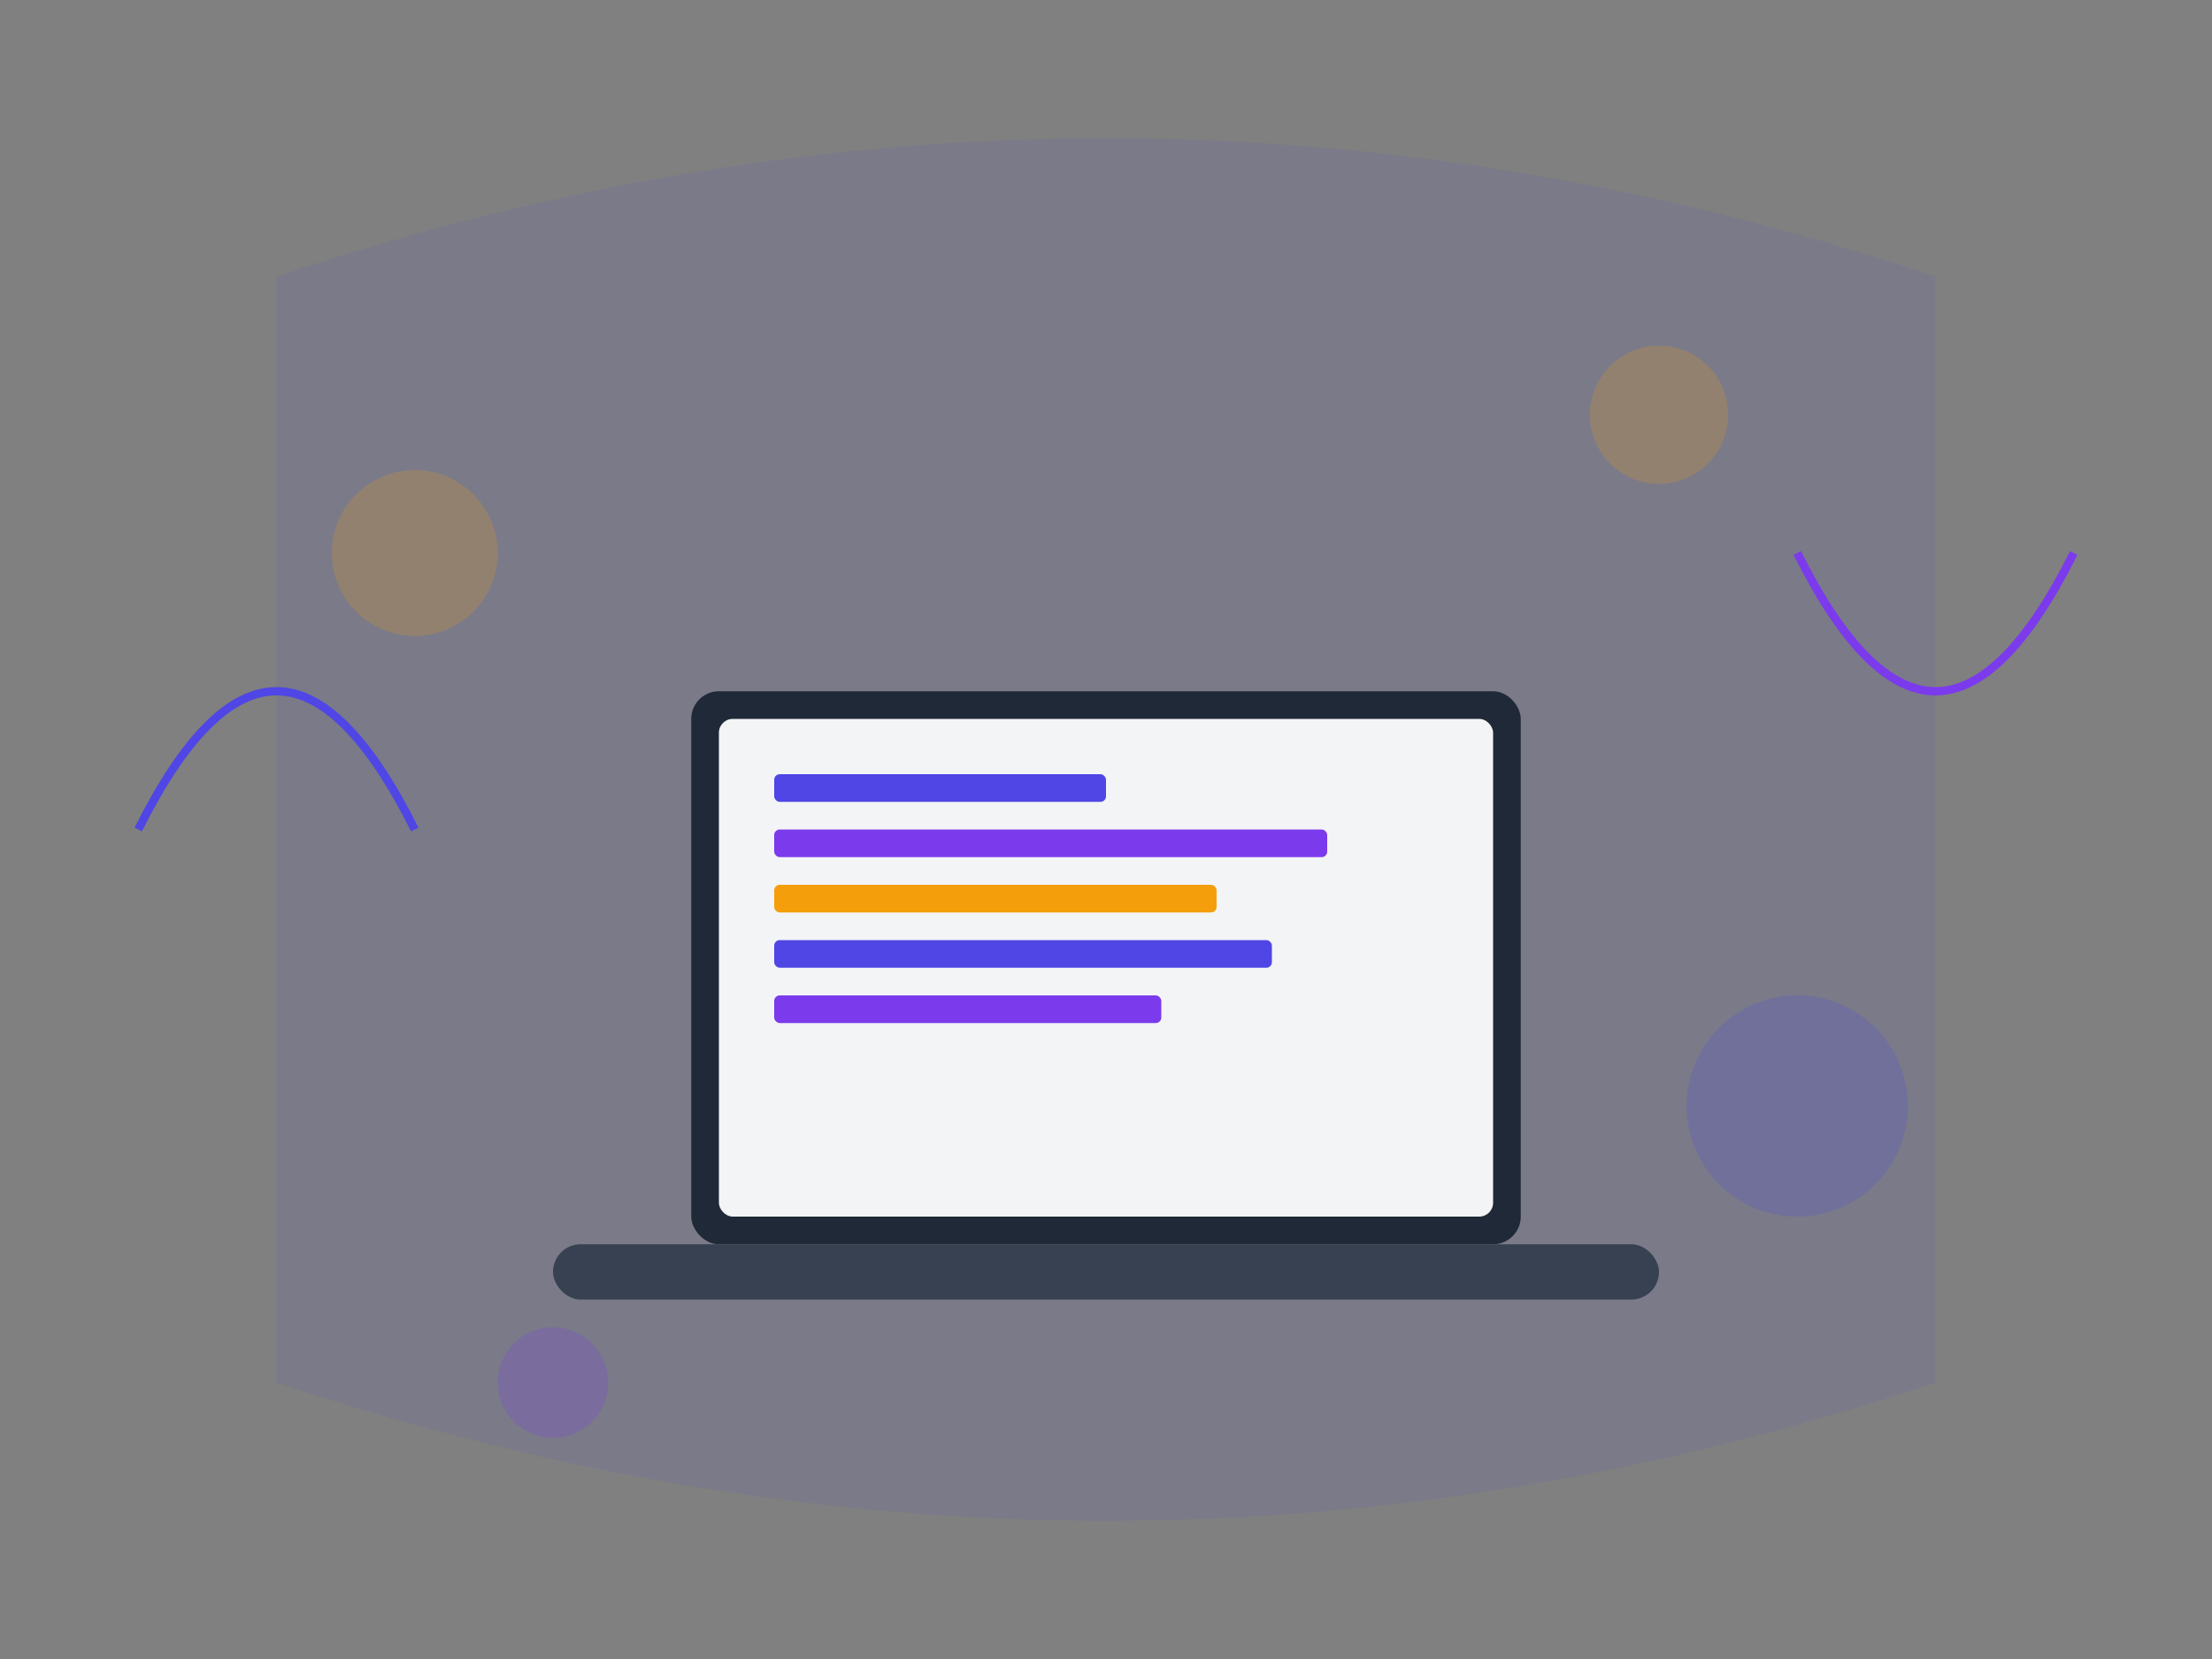 <?xml version="1.0" encoding="UTF-8"?>
<svg width="800" height="600" viewBox="0 0 800 600" fill="none" xmlns="http://www.w3.org/2000/svg">
    <rect x="0" y="0" width="800" height="600" fill="#808080" stroke="none"/>
    <!-- Background Shape -->
    <path d="M100 100 Q400 0 700 100 L700 500 Q400 600 100 500 Z" fill="#4F46E5" fill-opacity="0.1"/>
    
    <!-- Laptop Base -->
    <rect x="250" y="250" width="300" height="200" rx="10" fill="#1F2937"/>
    <rect x="200" y="450" width="400" height="20" rx="10" fill="#374151"/>
    
    <!-- Screen -->
    <rect x="260" y="260" width="280" height="180" rx="5" fill="#F3F4F6"/>
    
    <!-- Code Lines -->
    <rect x="280" y="280" width="120" height="10" rx="2" fill="#4F46E5"/>
    <rect x="280" y="300" width="200" height="10" rx="2" fill="#7C3AED"/>
    <rect x="280" y="320" width="160" height="10" rx="2" fill="#F59E0B"/>
    <rect x="280" y="340" width="180" height="10" rx="2" fill="#4F46E5"/>
    <rect x="280" y="360" width="140" height="10" rx="2" fill="#7C3AED"/>
    
    <!-- Floating Elements -->
    <circle cx="150" cy="200" r="30" fill="#F59E0B" fill-opacity="0.2"/>
    <circle cx="650" cy="400" r="40" fill="#4F46E5" fill-opacity="0.2"/>
    <circle cx="200" cy="500" r="20" fill="#7C3AED" fill-opacity="0.2"/>
    <circle cx="600" cy="150" r="25" fill="#F59E0B" fill-opacity="0.2"/>
    
    <!-- Abstract Lines -->
    <path d="M50 300 Q100 200 150 300" stroke="#4F46E5" stroke-width="3" fill="none"/>
    <path d="M650 200 Q700 300 750 200" stroke="#7C3AED" stroke-width="3" fill="none"/>
</svg> 